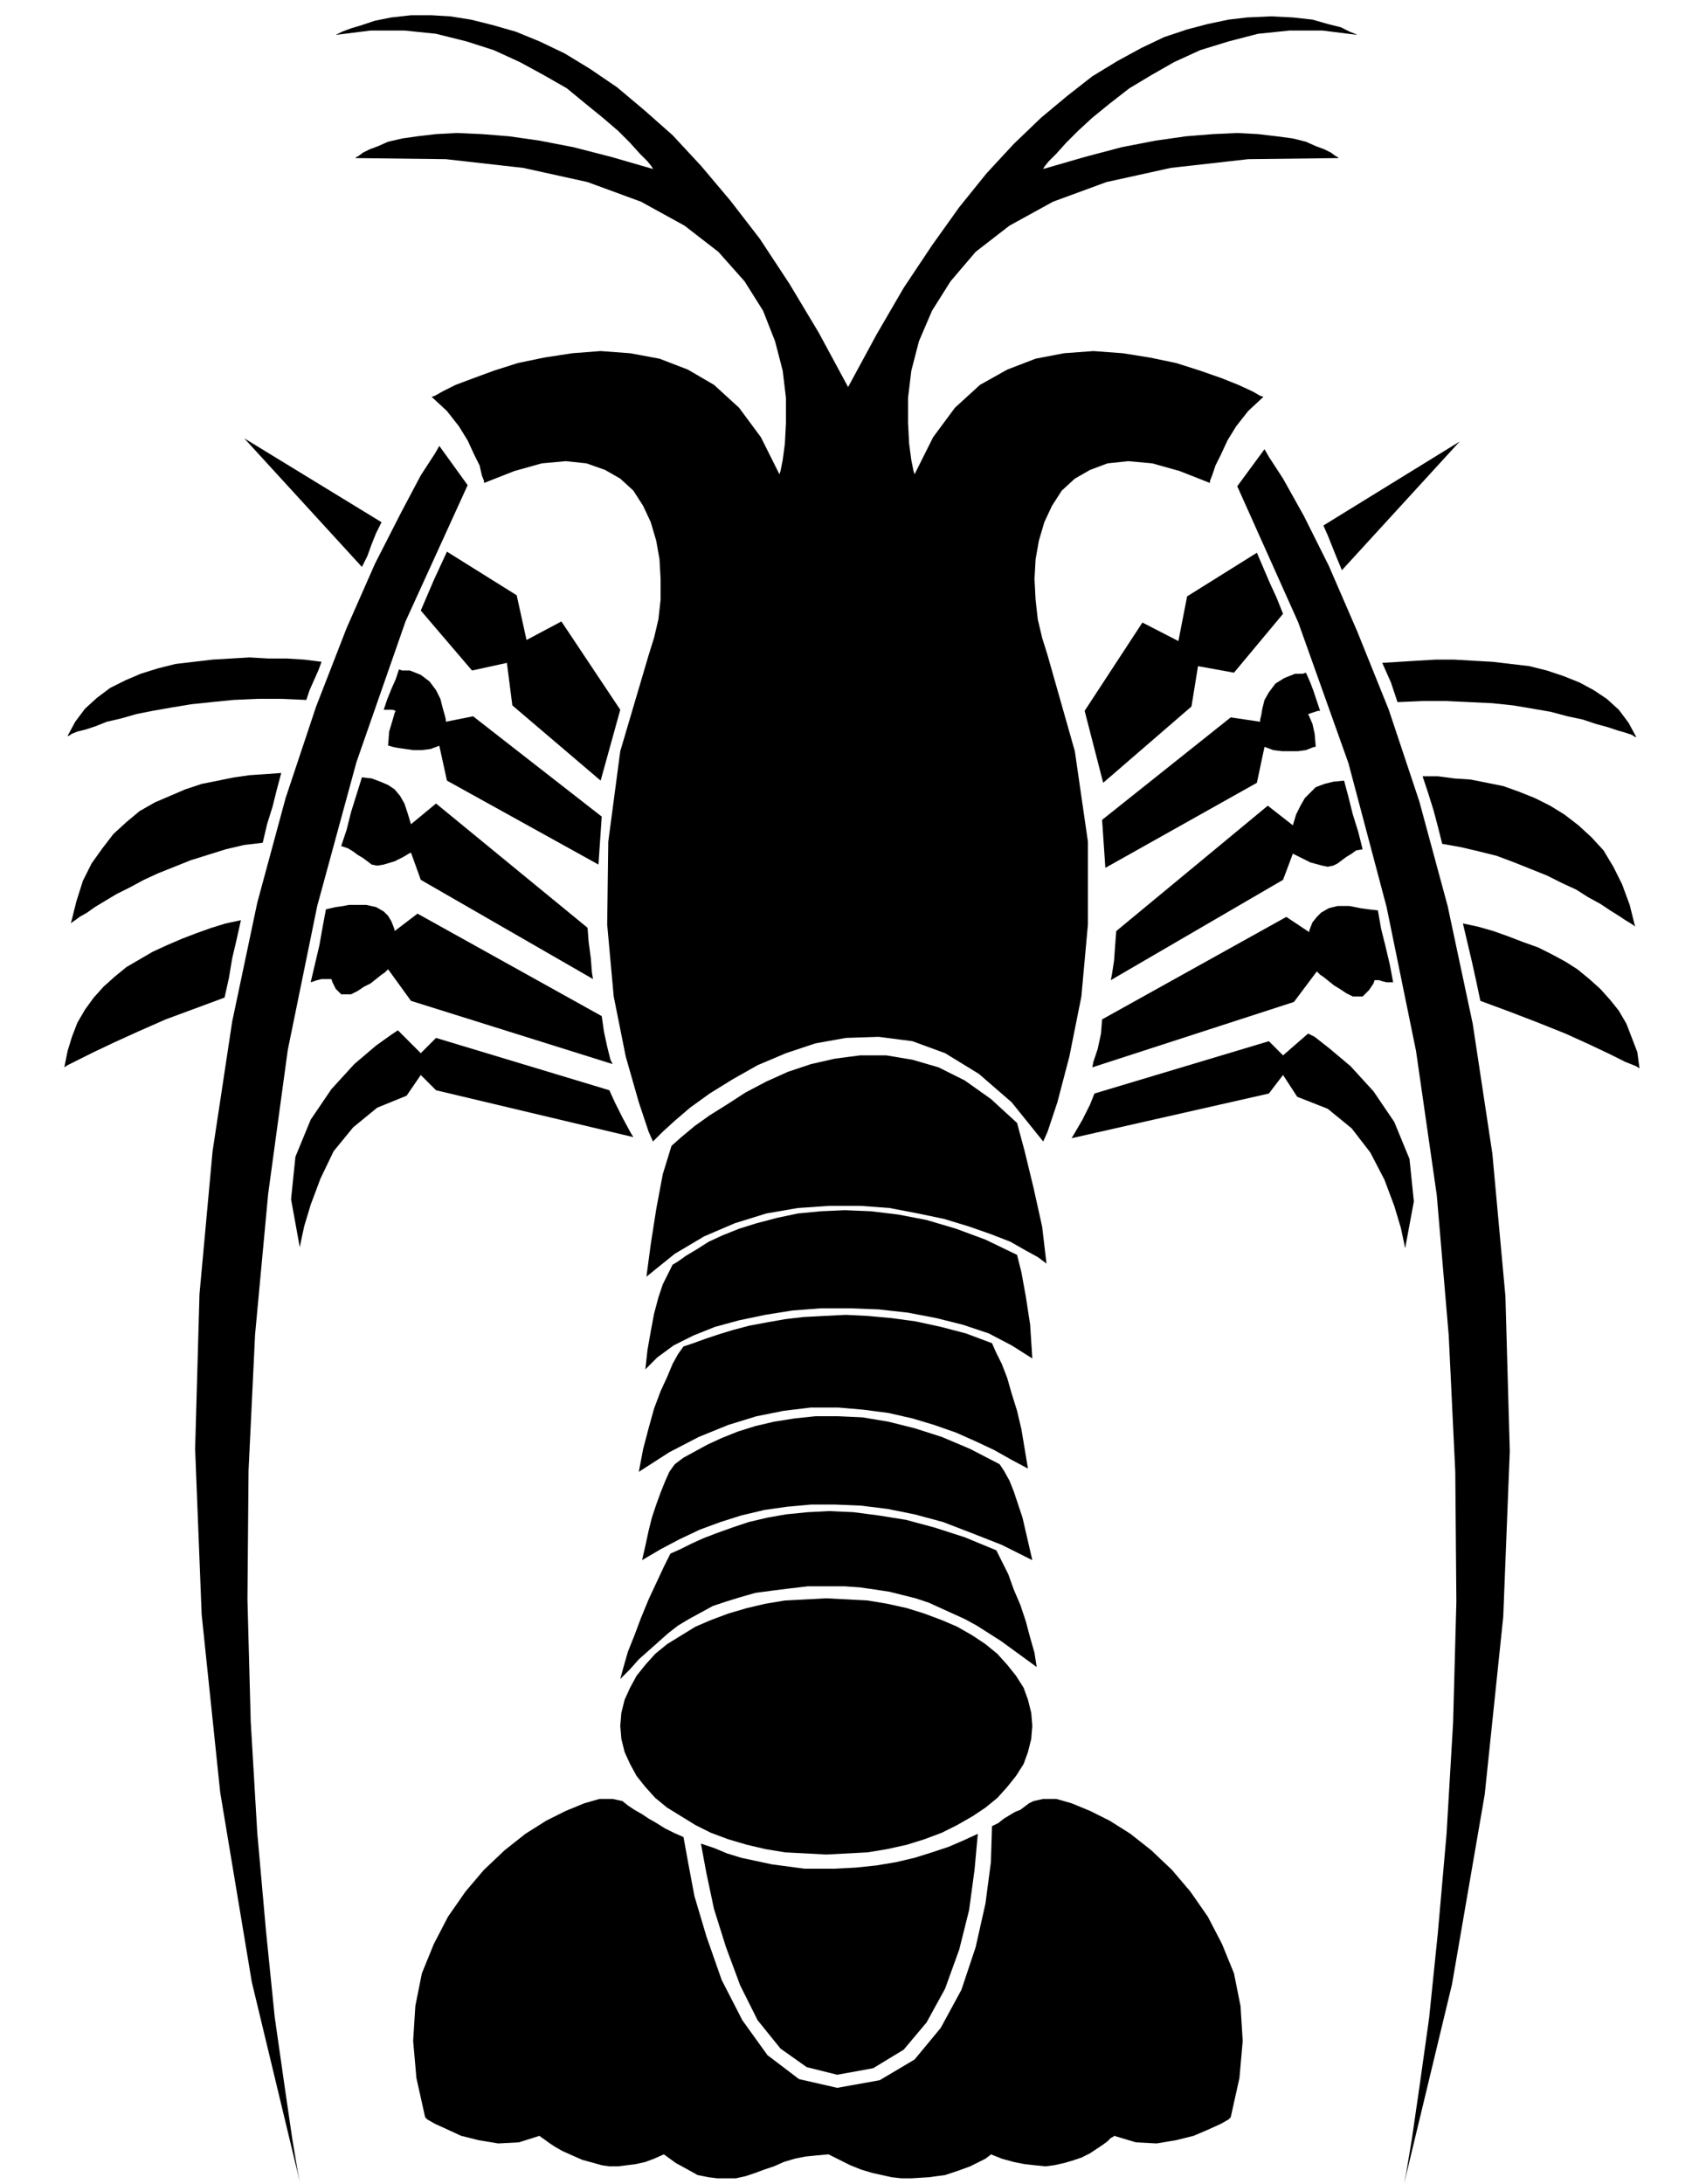 <?xml version="1.0" encoding="UTF-8" standalone="no"?>
<!DOCTYPE svg PUBLIC "-//W3C//DTD SVG 1.0//EN" "http://www.w3.org/TR/2001/REC-SVG-20010904/DTD/svg10.dtd">
<svg xmlns="http://www.w3.org/2000/svg" xmlns:xlink="http://www.w3.org/1999/xlink" fill-rule="evenodd" height="2.003in" preserveAspectRatio="none" stroke-linecap="round" viewBox="0 0 1565 2003" width="1.565in">
<style type="text/css">
.brush0 { fill: rgb(255,255,255); }
.pen0 { stroke: rgb(0,0,0); stroke-width: 1; stroke-linejoin: round; }
.brush1 { fill: none; }
.pen1 { stroke: none; }
.brush2 { fill: rgb(0,0,0); }
</style>
<g>
<polygon class="pen1 brush2" points="1004,1003 1164,955 1177,968 1200,948 1206,951 1220,962 1239,978 1260,1001 1279,1029 1293,1063 1297,1102 1289,1145 1288,1140 1285,1126 1279,1106 1270,1082 1257,1057 1240,1035 1218,1017 1190,1006 1177,986 1164,1003 983,1044 986,1039 993,1027 1000,1013 1004,1003 1004,1003"/>
<polygon class="pen1 brush2" points="1011,935 1010,948 1007,962 1003,974 1002,979 1187,919 1208,891 1209,892 1211,894 1214,896 1219,900 1224,904 1229,907 1235,911 1241,914 1250,914 1256,908 1260,902 1261,899 1265,899 1268,900 1272,901 1278,901 1275,885 1271,868 1267,852 1264,835 1255,834 1248,833 1243,832 1238,831 1227,831 1219,833 1212,837 1208,841 1204,846 1202,851 1201,854 1201,855 1180,841 1011,935 1011,935"/>
<polygon class="pen1 brush2" points="1342,847 1356,850 1370,854 1384,859 1397,864 1411,869 1423,875 1436,882 1447,889 1458,898 1468,907 1477,917 1485,927 1492,939 1497,952 1502,965 1504,980 1501,978 1491,974 1477,967 1458,958 1436,948 1411,938 1385,928 1358,918 1354,899 1350,881 1346,864 1342,847 1342,847"/>
<polygon class="pen1 brush2" points="1305,712 1310,727 1315,743 1319,758 1323,774 1340,777 1357,781 1373,785 1389,791 1404,797 1419,803 1433,810 1446,816 1457,823 1468,829 1477,835 1485,840 1491,844 1496,847 1499,849 1500,850 1495,830 1488,811 1480,795 1471,780 1460,768 1448,757 1435,747 1422,739 1408,732 1393,726 1379,721 1364,718 1349,715 1334,714 1319,712 1305,712 1305,712"/>
<polygon class="pen1 brush2" points="1024,854 1163,739 1186,757 1189,747 1193,739 1197,732 1202,727 1207,722 1215,719 1223,717 1233,716 1237,731 1241,747 1246,763 1250,779 1244,780 1240,783 1235,786 1231,789 1227,792 1223,794 1218,795 1213,794 1202,791 1194,787 1188,784 1186,783 1177,807 1019,899 1020,894 1022,881 1023,867 1024,854 1024,854"/>
<polygon class="pen1 brush2" points="1011,752 1014,796 1153,718 1160,685 1168,688 1176,689 1184,689 1191,689 1198,688 1203,686 1206,685 1207,685 1206,673 1204,664 1201,657 1200,655 1203,654 1206,653 1209,652 1211,652 1208,643 1205,634 1202,626 1198,617 1195,618 1192,618 1190,618 1188,618 1178,622 1170,627 1164,635 1160,642 1158,650 1157,656 1156,660 1156,662 1129,658 1011,752 1011,752"/>
<polygon class="pen1 brush2" points="1268,608 1284,607 1300,606 1317,605 1334,605 1351,606 1369,607 1386,609 1403,611 1419,615 1434,620 1449,626 1462,633 1474,641 1485,651 1494,663 1501,676 1500,676 1497,674 1491,672 1484,670 1475,667 1464,664 1452,660 1438,657 1423,653 1406,650 1388,647 1369,645 1348,644 1327,643 1305,643 1282,644 1279,635 1276,626 1272,617 1268,608 1268,608"/>
<polygon class="pen1 brush2" points="1214,482 1339,405 1231,523 1226,511 1222,501 1218,491 1214,482 1214,482"/>
<polygon class="pen1 brush2" points="995,652 1012,718 1093,648 1099,611 1132,617 1177,563 1171,548 1165,535 1159,521 1153,507 1089,547 1081,588 1048,571 995,652"/>
<polygon class="pen1 brush2" points="559,1000 400,952 386,966 365,945 359,949 345,959 325,976 304,999 285,1027 271,1061 267,1100 275,1144 276,1139 279,1125 285,1105 294,1081 306,1056 324,1034 346,1016 373,1005 386,986 400,1000 581,1043 578,1038 571,1025 564,1011 559,1000 559,1000"/>
<polygon class="pen1 brush2" points="552,932 554,946 557,960 560,972 562,976 377,918 356,889 355,890 353,892 350,894 345,898 340,902 334,905 328,909 322,912 313,912 308,907 305,901 304,898 299,898 295,898 291,899 285,901 289,884 293,867 296,850 299,834 308,832 315,831 320,830 325,830 336,830 345,832 352,836 356,840 359,845 361,850 362,853 362,854 383,838 552,932 552,932"/>
<polygon class="pen1 brush2" points="221,844 207,847 194,851 180,856 167,861 153,867 140,873 128,880 116,887 105,896 95,905 86,915 78,926 71,938 66,951 62,964 59,979 62,977 72,972 86,965 105,956 127,946 152,935 179,925 206,915 210,897 213,879 217,862 221,844 221,844"/>
<polygon class="pen1 brush2" points="258,709 254,724 250,740 245,756 241,773 224,775 207,779 191,784 175,789 160,795 145,801 132,807 119,814 107,820 97,826 87,832 80,837 73,841 69,844 66,846 65,847 70,827 76,808 84,792 94,778 104,765 116,754 128,744 142,736 156,730 170,724 185,719 200,716 215,713 229,711 244,710 258,709 258,709"/>
<polygon class="pen1 brush2" points="539,851 400,737 377,756 374,746 371,737 367,730 362,724 356,720 349,717 341,714 332,713 327,729 322,745 318,761 313,776 319,778 324,781 328,784 333,787 337,790 341,793 346,794 352,793 362,790 370,786 375,783 377,782 386,807 544,898 543,892 542,879 540,864 539,851 539,851"/>
<polygon class="pen1 brush2" points="552,749 549,793 410,716 403,684 395,687 387,688 379,688 372,687 365,686 360,685 357,684 356,684 357,671 360,661 362,654 363,652 360,651 358,651 355,651 352,651 355,642 359,632 363,623 366,614 369,615 371,615 374,615 376,615 386,619 394,625 400,633 404,641 406,649 408,656 409,660 409,662 434,657 552,749 552,749"/>
<polygon class="pen1 brush2" points="295,607 279,605 263,604 246,604 229,603 212,604 195,605 178,607 161,609 145,613 129,618 115,624 101,631 89,640 78,650 69,662 62,675 63,675 66,673 71,671 79,669 88,666 98,662 111,659 125,655 140,652 157,649 175,646 194,644 214,642 236,641 258,641 281,642 284,633 288,624 292,615 295,607 295,607"/>
<polygon class="pen1 brush2" points="350,479 224,402 332,520 337,510 341,499 345,489 350,479 350,479"/>
<polygon class="pen1 brush2" points="569,651 551,716 470,647 465,608 433,615 386,560 392,546 398,532 404,519 410,506 474,546 483,587 515,570 569,651"/>
<polygon class="pen1 brush2" points="758,1701 777,1700 796,1699 814,1696 832,1692 848,1687 864,1681 878,1674 892,1666 904,1658 915,1649 924,1639 932,1629 939,1618 943,1607 946,1595 947,1583 946,1571 943,1559 939,1548 932,1537 924,1527 915,1517 904,1508 892,1500 878,1492 864,1486 848,1480 832,1475 814,1471 796,1468 777,1467 758,1466 739,1467 720,1468 702,1471 685,1475 668,1480 652,1486 638,1492 625,1500 612,1508 601,1517 592,1527 584,1537 578,1548 573,1559 570,1571 569,1583 570,1595 573,1607 578,1618 584,1629 592,1639 601,1649 612,1658 625,1666 638,1674 652,1681 668,1687 685,1692 702,1696 720,1699 739,1700 758,1701 758,1701"/>
<polygon class="pen1 brush2" points="609,1976 600,1980 592,1983 583,1985 575,1986 567,1987 559,1987 552,1986 545,1984 534,1981 525,1977 516,1973 509,1969 503,1965 499,1962 496,1960 495,1959 476,1965 457,1966 439,1963 423,1959 410,1953 399,1948 392,1944 390,1942 382,1906 379,1872 381,1840 387,1810 398,1783 411,1758 427,1735 444,1715 463,1697 482,1682 501,1670 519,1661 536,1654 550,1650 562,1650 571,1652 576,1656 582,1660 589,1664 595,1668 602,1672 610,1677 618,1681 627,1685 631,1707 637,1739 648,1776 662,1816 681,1853 704,1885 733,1907 768,1915 807,1908 839,1889 863,1860 882,1825 895,1786 904,1746 909,1708 910,1675 916,1672 921,1668 926,1665 931,1662 936,1660 940,1657 944,1654 948,1652 957,1650 969,1650 983,1654 1000,1661 1018,1670 1037,1682 1056,1697 1075,1715 1092,1735 1108,1758 1121,1783 1132,1810 1138,1840 1140,1872 1137,1906 1129,1942 1127,1944 1120,1948 1109,1953 1095,1959 1079,1963 1061,1966 1042,1965 1022,1959 1021,1960 1019,1961 1016,1964 1012,1967 1006,1971 1000,1975 992,1979 983,1982 976,1984 967,1986 959,1987 949,1986 940,1985 930,1983 919,1980 909,1976 908,1977 904,1980 898,1983 890,1987 879,1991 867,1995 852,1997 836,1998 827,1998 818,1997 809,1995 800,1993 790,1990 780,1986 770,1981 760,1976 749,1977 739,1978 729,1980 719,1983 710,1987 701,1990 693,1993 684,1996 675,1998 667,1998 658,1998 650,1997 640,1995 631,1990 620,1984 609,1976 609,1976"/>
<polygon class="pen1 brush2" points="643,1691 655,1695 667,1700 680,1704 694,1707 708,1710 723,1712 738,1714 754,1714 765,1714 785,1713 804,1711 822,1708 839,1704 855,1699 870,1694 884,1688 897,1682 894,1715 889,1752 880,1788 867,1824 850,1855 829,1880 801,1897 768,1903 740,1896 716,1879 695,1853 679,1821 666,1786 655,1751 648,1718 643,1691 643,1691"/>
<polygon class="pen1 brush2" points="569,1540 572,1529 576,1515 582,1500 588,1484 595,1467 602,1452 609,1437 615,1425 624,1421 634,1416 645,1411 658,1406 672,1401 687,1396 704,1392 721,1389 741,1387 761,1386 783,1387 806,1390 831,1394 857,1401 885,1410 914,1422 919,1432 925,1444 930,1458 936,1472 941,1487 945,1502 949,1516 951,1529 940,1521 929,1513 918,1505 907,1498 896,1491 885,1485 874,1480 863,1475 852,1470 840,1466 828,1463 816,1460 803,1458 789,1456 775,1455 760,1455 741,1455 724,1457 708,1459 693,1461 679,1465 666,1469 654,1473 643,1479 632,1485 622,1491 613,1498 604,1506 595,1514 586,1522 578,1531 569,1540 569,1540"/>
<polygon class="pen1 brush2" points="589,1431 606,1421 623,1412 642,1403 661,1396 680,1390 701,1385 722,1382 744,1380 766,1380 790,1381 814,1384 839,1389 865,1396 891,1406 919,1417 947,1431 944,1418 941,1405 938,1392 934,1380 930,1368 926,1358 921,1349 917,1343 890,1329 864,1318 839,1310 815,1304 791,1300 769,1299 748,1299 729,1301 710,1304 693,1308 677,1313 662,1319 649,1325 638,1331 627,1337 619,1343 614,1350 610,1359 606,1369 602,1380 598,1392 595,1404 592,1418 589,1431 589,1431"/>
<polygon class="pen1 brush2" points="586,1350 590,1329 595,1310 600,1292 606,1276 612,1263 617,1251 622,1242 627,1235 636,1232 647,1228 659,1224 672,1220 687,1216 703,1213 720,1210 737,1208 756,1207 776,1206 796,1207 818,1209 840,1212 863,1217 886,1223 910,1232 914,1241 919,1251 924,1264 928,1278 933,1294 937,1311 940,1329 943,1347 928,1339 912,1330 895,1322 877,1314 857,1307 837,1301 815,1296 792,1293 769,1291 744,1291 719,1294 694,1299 668,1307 641,1318 614,1332 586,1350 586,1350"/>
<polygon class="pen1 brush2" points="592,1256 603,1245 618,1234 636,1225 656,1217 678,1211 702,1206 727,1202 753,1200 780,1200 806,1201 833,1204 859,1209 883,1215 907,1223 928,1234 947,1246 945,1215 941,1189 937,1167 933,1151 904,1137 877,1127 850,1119 824,1114 799,1111 775,1110 753,1111 732,1113 713,1117 694,1122 678,1127 663,1133 650,1139 639,1146 629,1152 622,1157 617,1160 613,1168 608,1178 604,1190 600,1205 597,1221 594,1238 592,1256 592,1256"/>
<polygon class="pen1 brush2" points="593,1171 597,1141 602,1109 608,1077 616,1051 625,1043 637,1033 651,1023 667,1013 684,1002 703,992 723,983 744,976 766,971 789,968 813,968 837,972 861,979 885,991 909,1008 933,1030 940,1056 948,1089 956,1125 960,1159 952,1153 941,1147 927,1139 909,1132 889,1125 866,1118 842,1113 816,1108 789,1106 761,1106 732,1108 703,1113 674,1122 646,1134 619,1150 593,1171"/>
<polygon class="pen1 brush2" points="957,1047 961,1038 970,1011 981,969 992,914 998,848 998,772 986,689 961,601 956,585 952,568 950,550 949,531 950,513 953,496 958,479 965,464 974,450 986,439 1000,431 1016,425 1035,423 1057,425 1082,432 1110,443 1110,441 1112,436 1115,427 1120,417 1126,404 1134,391 1145,377 1159,364 1156,363 1149,359 1136,353 1121,347 1101,340 1079,333 1055,328 1030,324 1003,322 976,324 950,329 924,339 899,353 876,374 856,401 839,435 838,432 836,422 834,407 833,388 833,365 836,340 843,313 855,285 872,258 895,231 926,207 966,185 1015,167 1074,154 1145,146 1228,145 1227,144 1225,143 1221,140 1215,137 1207,134 1198,130 1186,127 1171,125 1154,123 1135,122 1113,123 1088,125 1060,129 1029,135 995,144 957,155 958,153 962,148 969,141 978,131 989,120 1002,108 1018,95 1036,81 1056,69 1077,57 1101,46 1127,38 1154,31 1183,28 1213,28 1245,32 1243,31 1238,29 1230,25 1218,22 1204,18 1186,16 1166,15 1144,16 1127,18 1108,22 1089,27 1068,34 1047,44 1025,56 1002,70 979,88 955,108 930,132 905,159 880,190 855,225 829,264 804,307 778,355 751,305 724,260 697,219 670,184 643,152 617,124 591,101 566,80 541,63 518,49 495,38 473,29 452,23 432,18 413,15 396,14 377,14 359,16 344,19 332,23 322,26 314,29 310,31 308,32 340,28 371,28 400,31 428,38 453,46 477,57 499,69 520,81 537,95 553,108 567,120 578,131 587,141 594,148 598,153 599,155 561,144 526,135 495,129 467,125 442,123 419,122 400,123 383,125 369,127 356,130 347,134 339,137 333,140 329,143 327,144 326,145 409,146 480,154 539,167 588,185 628,207 659,231 683,258 700,285 711,313 718,340 721,365 721,388 720,407 718,422 716,432 715,435 698,401 678,374 655,353 631,339 605,329 578,324 551,322 525,324 499,328 475,333 453,340 434,347 418,353 406,359 399,363 396,364 410,377 421,391 429,404 435,417 440,427 442,436 444,441 444,443 472,432 497,425 519,423 538,425 555,431 569,439 581,450 590,464 597,479 602,496 605,513 606,531 606,550 604,568 600,585 595,601 569,689 558,772 557,848 563,914 574,969 586,1011 595,1038 599,1047 601,1045 608,1038 619,1028 633,1016 651,1003 672,990 695,977 721,966 748,957 776,952 806,951 837,955 867,966 898,985 928,1011 957,1047 957,1047"/>
<polygon class="pen1 brush2" points="429,445 372,570 327,699 291,831 264,963 246,1095 234,1224 228,1349 227,1467 230,1579 236,1681 244,1771 252,1850 261,1913 268,1961 273,1991 275,2001 231,1818 202,1644 185,1481 179,1329 183,1187 195,1056 213,937 236,828 262,732 290,648 318,576 344,517 368,470 386,436 399,416 403,409 429,445 429,445"/>
<polygon class="pen1 brush2" points="1135,446 1160,412 1164,419 1177,439 1196,473 1219,519 1245,579 1274,651 1302,735 1328,831 1351,939 1369,1058 1381,1189 1385,1331 1379,1483 1362,1646 1332,1820 1288,2003 1290,1993 1295,1963 1302,1915 1311,1851 1319,1773 1327,1682 1333,1580 1336,1469 1335,1350 1329,1225 1318,1096 1299,964 1272,832 1237,700 1191,571 1135,446"/>
</g>
</svg>
